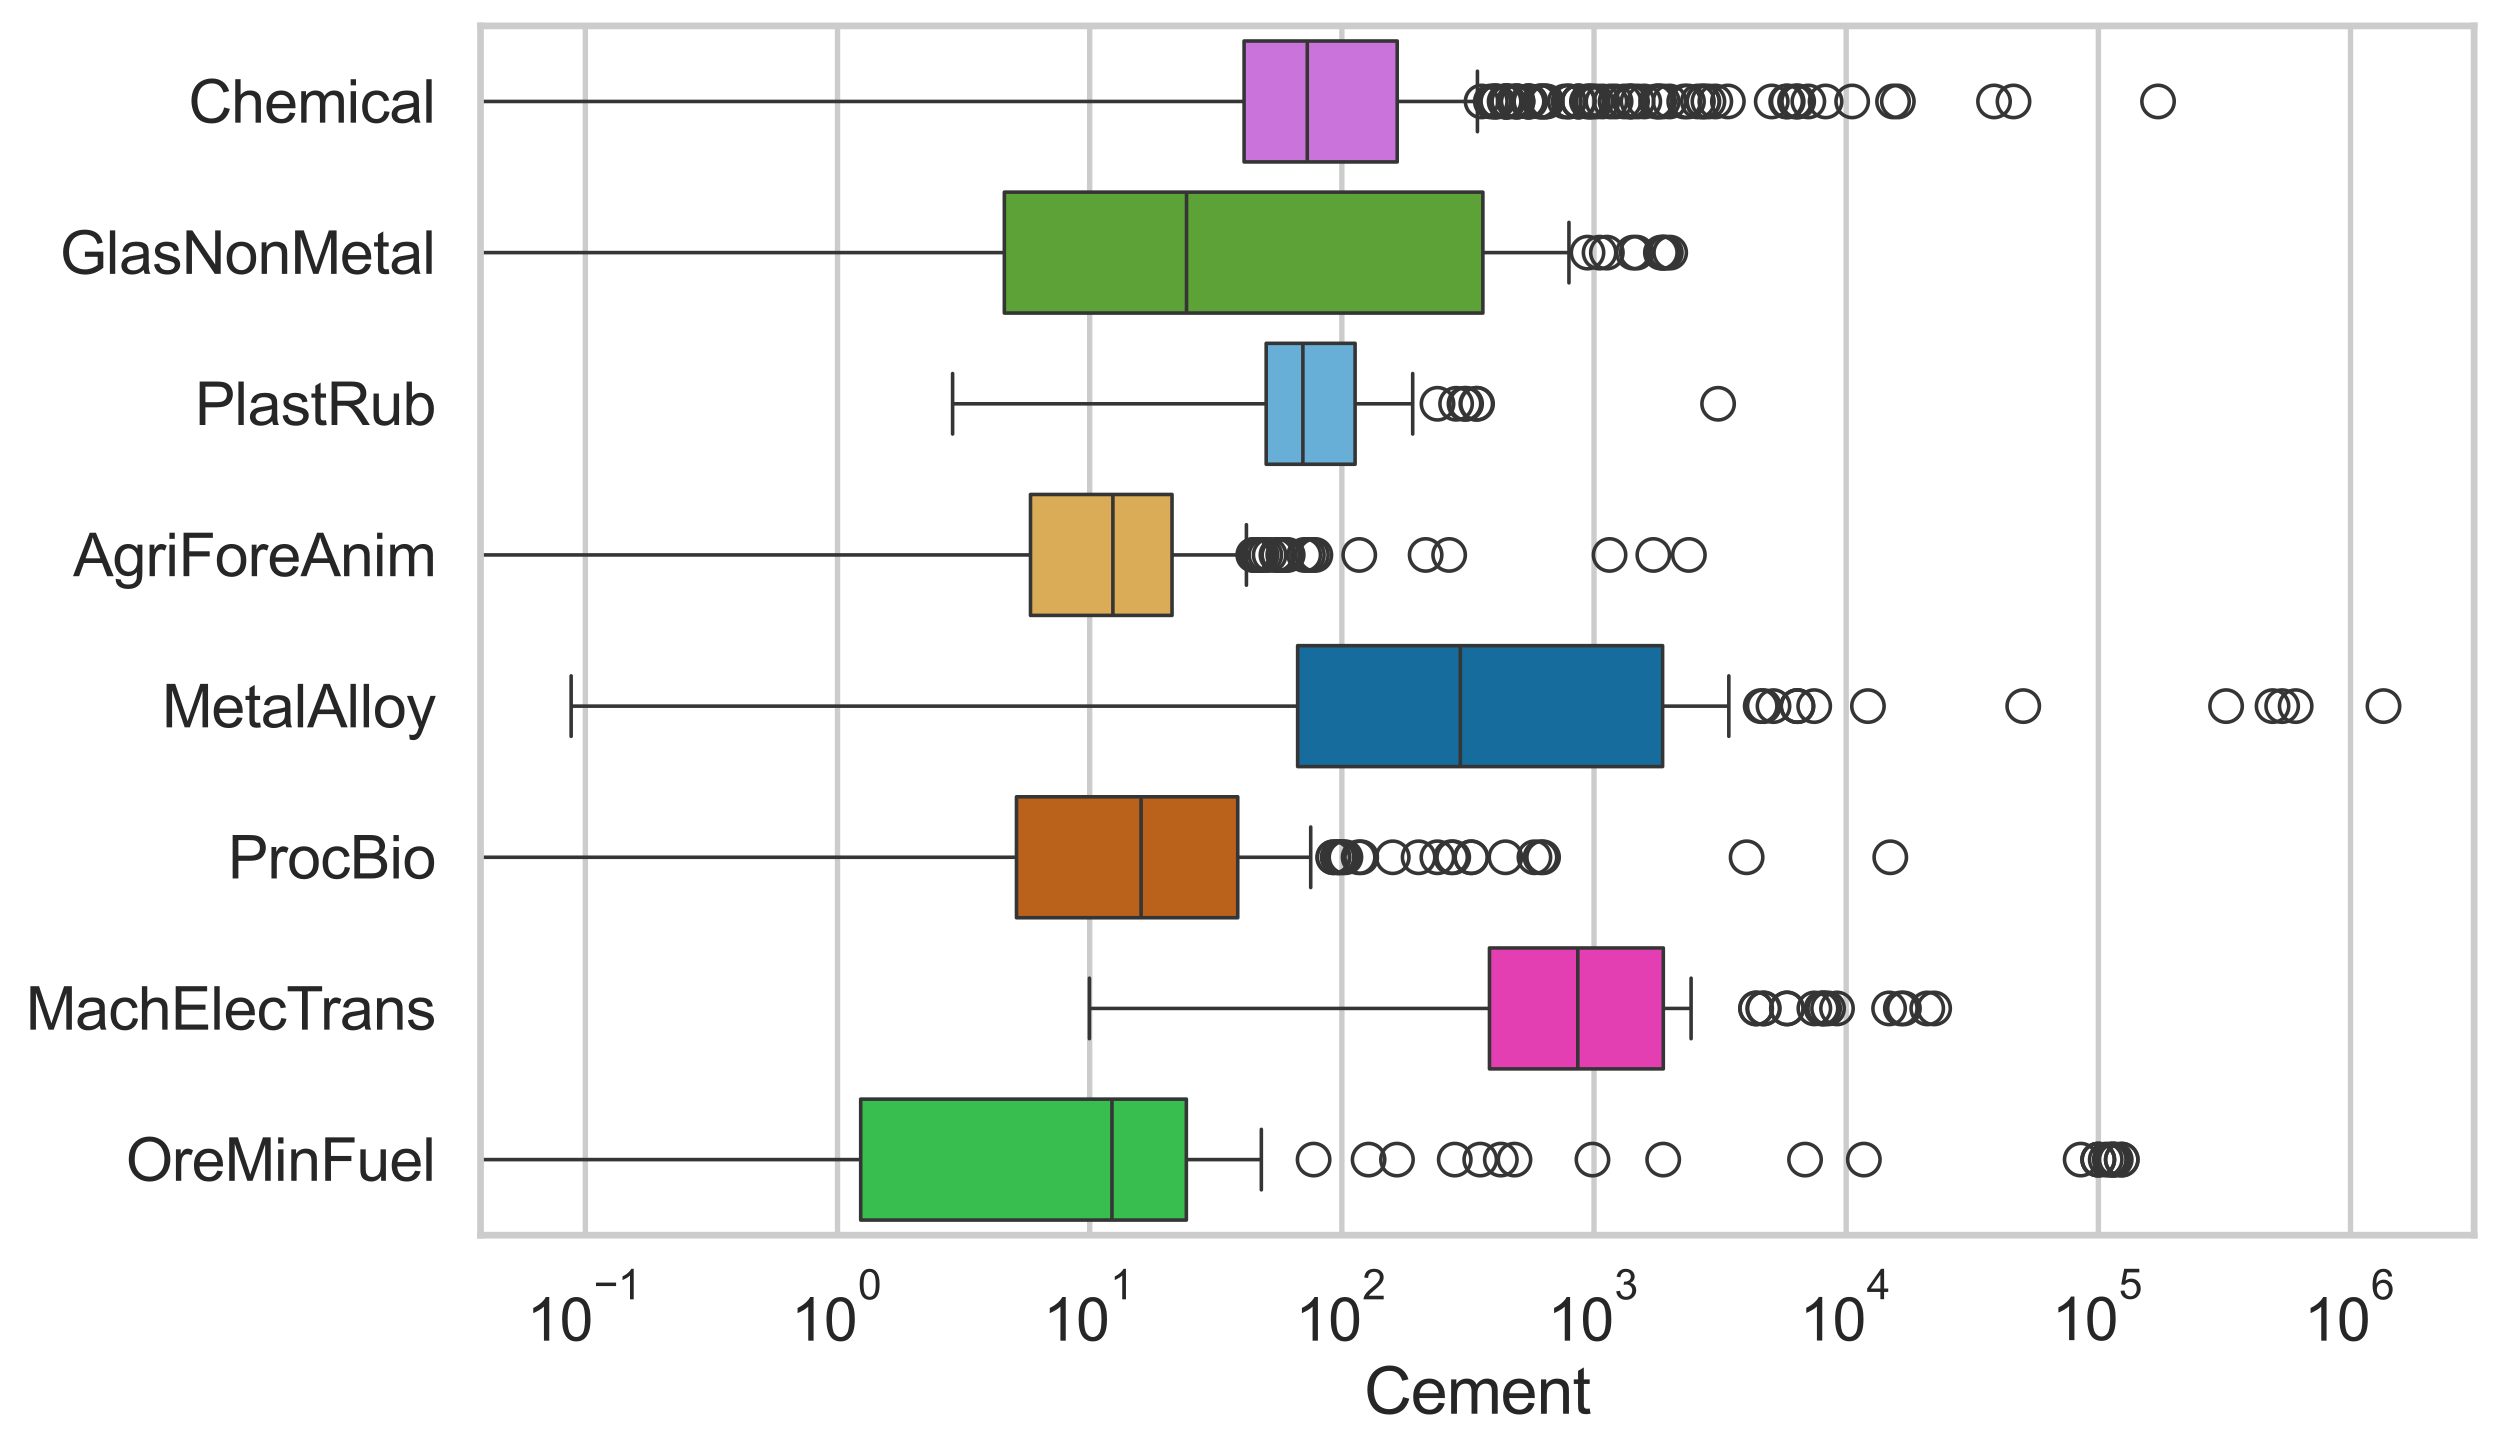 <?xml version="1.0" encoding="utf-8" standalone="no"?>
<!DOCTYPE svg PUBLIC "-//W3C//DTD SVG 1.1//EN"
  "http://www.w3.org/Graphics/SVG/1.1/DTD/svg11.dtd">
<svg xmlns:xlink="http://www.w3.org/1999/xlink" width="695.577pt" height="404.121pt" viewBox="0 0 695.577 404.121" xmlns="http://www.w3.org/2000/svg" version="1.1">
 <defs>
  <style type="text/css">*{stroke-linejoin: round; stroke-linecap: butt}</style>
 </defs>
 <g id="figure_1">
  <g id="patch_1">
   <path d="M 0 404.121 
L 695.577 404.121 
L 695.577 0 
L 0 0 
z
" style="fill: #ffffff"/>
  </g>
  <g id="axes_1">
   <g id="patch_2">
    <path d="M 133.697 343.665 
L 688.377 343.665 
L 688.377 7.2 
L 133.697 7.2 
z
" style="fill: #ffffff"/>
   </g>
   <g id="matplotlib.axis_1">
    <g id="xtick_1">
     <g id="line2d_1">
      <path d="M 162.862 343.665 
L 162.862 7.2 
" clip-path="url(#p12a24efe9c)" style="fill: none; stroke: #cccccc; stroke-width: 1.5; stroke-linecap: round"/>
     </g>
     <g id="text_1">
      <!-- $\mathdefault{10^{-1}}$ -->
      <g style="fill: #262626" transform="translate(146.527 373.18) scale(0.165 -0.165)">
       <defs>
        <path id="ArialMT-31" d="M 2384 0 
L 1822 0 
L 1822 3584 
Q 1619 3391 1289 3197 
Q 959 3003 697 2906 
L 697 3450 
Q 1169 3672 1522 3987 
Q 1875 4303 2022 4600 
L 2384 4600 
L 2384 0 
z
" transform="scale(0.016)"/>
        <path id="ArialMT-30" d="M 266 2259 
Q 266 3072 433 3567 
Q 600 4063 929 4331 
Q 1259 4600 1759 4600 
Q 2128 4600 2406 4451 
Q 2684 4303 2865 4023 
Q 3047 3744 3150 3342 
Q 3253 2941 3253 2259 
Q 3253 1453 3087 958 
Q 2922 463 2592 192 
Q 2263 -78 1759 -78 
Q 1097 -78 719 397 
Q 266 969 266 2259 
z
M 844 2259 
Q 844 1131 1108 757 
Q 1372 384 1759 384 
Q 2147 384 2411 759 
Q 2675 1134 2675 2259 
Q 2675 3391 2411 3762 
Q 2147 4134 1753 4134 
Q 1366 4134 1134 3806 
Q 844 3388 844 2259 
z
" transform="scale(0.016)"/>
        <path id="ArialMT-2212" d="M 3381 1997 
L 356 1997 
L 356 2522 
L 3381 2522 
L 3381 1997 
z
" transform="scale(0.016)"/>
       </defs>
       <use xlink:href="#ArialMT-31" transform="translate(0 0.994)"/>
       <use xlink:href="#ArialMT-30" transform="translate(55.615 0.994)"/>
       <use xlink:href="#ArialMT-2212" transform="translate(112.973 70.688) scale(0.7)"/>
       <use xlink:href="#ArialMT-31" transform="translate(153.852 70.688) scale(0.7)"/>
      </g>
     </g>
    </g>
    <g id="xtick_2">
     <g id="line2d_2">
      <path d="M 233.023 343.665 
L 233.023 7.2 
" clip-path="url(#p12a24efe9c)" style="fill: none; stroke: #cccccc; stroke-width: 1.5; stroke-linecap: round"/>
     </g>
     <g id="text_2">
      <!-- $\mathdefault{10^{0}}$ -->
      <g style="fill: #262626" transform="translate(220.07 373.18) scale(0.165 -0.165)">
       <use xlink:href="#ArialMT-31" transform="translate(0 0.994)"/>
       <use xlink:href="#ArialMT-30" transform="translate(55.615 0.994)"/>
       <use xlink:href="#ArialMT-30" transform="translate(112.973 70.688) scale(0.7)"/>
      </g>
     </g>
    </g>
    <g id="xtick_3">
     <g id="line2d_3">
      <path d="M 303.183 343.665 
L 303.183 7.2 
" clip-path="url(#p12a24efe9c)" style="fill: none; stroke: #cccccc; stroke-width: 1.5; stroke-linecap: round"/>
     </g>
     <g id="text_3">
      <!-- $\mathdefault{10^{1}}$ -->
      <g style="fill: #262626" transform="translate(290.231 373.18) scale(0.165 -0.165)">
       <use xlink:href="#ArialMT-31" transform="translate(0 0.994)"/>
       <use xlink:href="#ArialMT-30" transform="translate(55.615 0.994)"/>
       <use xlink:href="#ArialMT-31" transform="translate(112.973 70.688) scale(0.7)"/>
      </g>
     </g>
    </g>
    <g id="xtick_4">
     <g id="line2d_4">
      <path d="M 373.344 343.665 
L 373.344 7.2 
" clip-path="url(#p12a24efe9c)" style="fill: none; stroke: #cccccc; stroke-width: 1.5; stroke-linecap: round"/>
     </g>
     <g id="text_4">
      <!-- $\mathdefault{10^{2}}$ -->
      <g style="fill: #262626" transform="translate(360.392 373.18) scale(0.165 -0.165)">
       <defs>
        <path id="ArialMT-32" d="M 3222 541 
L 3222 0 
L 194 0 
Q 188 203 259 391 
Q 375 700 629 1000 
Q 884 1300 1366 1694 
Q 2113 2306 2375 2664 
Q 2638 3022 2638 3341 
Q 2638 3675 2398 3904 
Q 2159 4134 1775 4134 
Q 1369 4134 1125 3890 
Q 881 3647 878 3216 
L 300 3275 
Q 359 3922 746 4261 
Q 1134 4600 1788 4600 
Q 2447 4600 2831 4234 
Q 3216 3869 3216 3328 
Q 3216 3053 3103 2787 
Q 2991 2522 2730 2228 
Q 2469 1934 1863 1422 
Q 1356 997 1212 845 
Q 1069 694 975 541 
L 3222 541 
z
" transform="scale(0.016)"/>
       </defs>
       <use xlink:href="#ArialMT-31" transform="translate(0 0.994)"/>
       <use xlink:href="#ArialMT-30" transform="translate(55.615 0.994)"/>
       <use xlink:href="#ArialMT-32" transform="translate(112.973 70.688) scale(0.7)"/>
      </g>
     </g>
    </g>
    <g id="xtick_5">
     <g id="line2d_5">
      <path d="M 443.505 343.665 
L 443.505 7.2 
" clip-path="url(#p12a24efe9c)" style="fill: none; stroke: #cccccc; stroke-width: 1.5; stroke-linecap: round"/>
     </g>
     <g id="text_5">
      <!-- $\mathdefault{10^{3}}$ -->
      <g style="fill: #262626" transform="translate(430.553 373.18) scale(0.165 -0.165)">
       <defs>
        <path id="ArialMT-33" d="M 269 1209 
L 831 1284 
Q 928 806 1161 595 
Q 1394 384 1728 384 
Q 2125 384 2398 659 
Q 2672 934 2672 1341 
Q 2672 1728 2419 1979 
Q 2166 2231 1775 2231 
Q 1616 2231 1378 2169 
L 1441 2663 
Q 1497 2656 1531 2656 
Q 1891 2656 2178 2843 
Q 2466 3031 2466 3422 
Q 2466 3731 2256 3934 
Q 2047 4138 1716 4138 
Q 1388 4138 1169 3931 
Q 950 3725 888 3313 
L 325 3413 
Q 428 3978 793 4289 
Q 1159 4600 1703 4600 
Q 2078 4600 2393 4439 
Q 2709 4278 2876 4000 
Q 3044 3722 3044 3409 
Q 3044 3113 2884 2869 
Q 2725 2625 2413 2481 
Q 2819 2388 3044 2092 
Q 3269 1797 3269 1353 
Q 3269 753 2831 336 
Q 2394 -81 1725 -81 
Q 1122 -81 723 278 
Q 325 638 269 1209 
z
" transform="scale(0.016)"/>
       </defs>
       <use xlink:href="#ArialMT-31" transform="translate(0 0.994)"/>
       <use xlink:href="#ArialMT-30" transform="translate(55.615 0.994)"/>
       <use xlink:href="#ArialMT-33" transform="translate(112.973 70.688) scale(0.7)"/>
      </g>
     </g>
    </g>
    <g id="xtick_6">
     <g id="line2d_6">
      <path d="M 513.666 343.665 
L 513.666 7.2 
" clip-path="url(#p12a24efe9c)" style="fill: none; stroke: #cccccc; stroke-width: 1.5; stroke-linecap: round"/>
     </g>
     <g id="text_6">
      <!-- $\mathdefault{10^{4}}$ -->
      <g style="fill: #262626" transform="translate(500.714 373.015) scale(0.165 -0.165)">
       <defs>
        <path id="ArialMT-34" d="M 2069 0 
L 2069 1097 
L 81 1097 
L 81 1613 
L 2172 4581 
L 2631 4581 
L 2631 1613 
L 3250 1613 
L 3250 1097 
L 2631 1097 
L 2631 0 
L 2069 0 
z
M 2069 1613 
L 2069 3678 
L 634 1613 
L 2069 1613 
z
" transform="scale(0.016)"/>
       </defs>
       <use xlink:href="#ArialMT-31" transform="translate(0 0.202)"/>
       <use xlink:href="#ArialMT-30" transform="translate(55.615 0.202)"/>
       <use xlink:href="#ArialMT-34" transform="translate(112.973 69.895) scale(0.7)"/>
      </g>
     </g>
    </g>
    <g id="xtick_7">
     <g id="line2d_7">
      <path d="M 583.827 343.665 
L 583.827 7.2 
" clip-path="url(#p12a24efe9c)" style="fill: none; stroke: #cccccc; stroke-width: 1.5; stroke-linecap: round"/>
     </g>
     <g id="text_7">
      <!-- $\mathdefault{10^{5}}$ -->
      <g style="fill: #262626" transform="translate(570.874 373.015) scale(0.165 -0.165)">
       <defs>
        <path id="ArialMT-35" d="M 266 1200 
L 856 1250 
Q 922 819 1161 601 
Q 1400 384 1738 384 
Q 2144 384 2425 690 
Q 2706 997 2706 1503 
Q 2706 1984 2436 2262 
Q 2166 2541 1728 2541 
Q 1456 2541 1237 2417 
Q 1019 2294 894 2097 
L 366 2166 
L 809 4519 
L 3088 4519 
L 3088 3981 
L 1259 3981 
L 1013 2750 
Q 1425 3038 1878 3038 
Q 2478 3038 2890 2622 
Q 3303 2206 3303 1553 
Q 3303 931 2941 478 
Q 2500 -78 1738 -78 
Q 1113 -78 717 272 
Q 322 622 266 1200 
z
" transform="scale(0.016)"/>
       </defs>
       <use xlink:href="#ArialMT-31" transform="translate(0 0.88)"/>
       <use xlink:href="#ArialMT-30" transform="translate(55.615 0.88)"/>
       <use xlink:href="#ArialMT-35" transform="translate(112.973 70.573) scale(0.7)"/>
      </g>
     </g>
    </g>
    <g id="xtick_8">
     <g id="line2d_8">
      <path d="M 653.988 343.665 
L 653.988 7.2 
" clip-path="url(#p12a24efe9c)" style="fill: none; stroke: #cccccc; stroke-width: 1.5; stroke-linecap: round"/>
     </g>
     <g id="text_8">
      <!-- $\mathdefault{10^{6}}$ -->
      <g style="fill: #262626" transform="translate(641.035 373.18) scale(0.165 -0.165)">
       <defs>
        <path id="ArialMT-36" d="M 3184 3459 
L 2625 3416 
Q 2550 3747 2413 3897 
Q 2184 4138 1850 4138 
Q 1581 4138 1378 3988 
Q 1113 3794 959 3422 
Q 806 3050 800 2363 
Q 1003 2672 1297 2822 
Q 1591 2972 1913 2972 
Q 2475 2972 2870 2558 
Q 3266 2144 3266 1488 
Q 3266 1056 3080 686 
Q 2894 316 2569 119 
Q 2244 -78 1831 -78 
Q 1128 -78 684 439 
Q 241 956 241 2144 
Q 241 3472 731 4075 
Q 1159 4600 1884 4600 
Q 2425 4600 2770 4297 
Q 3116 3994 3184 3459 
z
M 888 1484 
Q 888 1194 1011 928 
Q 1134 663 1356 523 
Q 1578 384 1822 384 
Q 2178 384 2434 671 
Q 2691 959 2691 1453 
Q 2691 1928 2437 2201 
Q 2184 2475 1800 2475 
Q 1419 2475 1153 2201 
Q 888 1928 888 1484 
z
" transform="scale(0.016)"/>
       </defs>
       <use xlink:href="#ArialMT-31" transform="translate(0 0.994)"/>
       <use xlink:href="#ArialMT-30" transform="translate(55.615 0.994)"/>
       <use xlink:href="#ArialMT-36" transform="translate(112.973 70.688) scale(0.7)"/>
      </g>
     </g>
    </g>
    <g id="xtick_9"/>
    <g id="xtick_10"/>
    <g id="xtick_11"/>
    <g id="xtick_12"/>
    <g id="xtick_13"/>
    <g id="xtick_14"/>
    <g id="xtick_15"/>
    <g id="xtick_16"/>
    <g id="xtick_17"/>
    <g id="xtick_18"/>
    <g id="xtick_19"/>
    <g id="xtick_20"/>
    <g id="xtick_21"/>
    <g id="xtick_22"/>
    <g id="xtick_23"/>
    <g id="xtick_24"/>
    <g id="xtick_25"/>
    <g id="xtick_26"/>
    <g id="xtick_27"/>
    <g id="xtick_28"/>
    <g id="xtick_29"/>
    <g id="xtick_30"/>
    <g id="xtick_31"/>
    <g id="xtick_32"/>
    <g id="xtick_33"/>
    <g id="xtick_34"/>
    <g id="xtick_35"/>
    <g id="xtick_36"/>
    <g id="xtick_37"/>
    <g id="xtick_38"/>
    <g id="xtick_39"/>
    <g id="xtick_40"/>
    <g id="xtick_41"/>
    <g id="xtick_42"/>
    <g id="xtick_43"/>
    <g id="xtick_44"/>
    <g id="xtick_45"/>
    <g id="xtick_46"/>
    <g id="xtick_47"/>
    <g id="xtick_48"/>
    <g id="xtick_49"/>
    <g id="xtick_50"/>
    <g id="xtick_51"/>
    <g id="xtick_52"/>
    <g id="xtick_53"/>
    <g id="xtick_54"/>
    <g id="xtick_55"/>
    <g id="xtick_56"/>
    <g id="xtick_57"/>
    <g id="xtick_58"/>
    <g id="xtick_59"/>
    <g id="xtick_60"/>
    <g id="xtick_61"/>
    <g id="xtick_62"/>
    <g id="xtick_63"/>
    <g id="xtick_64"/>
    <g id="xtick_65"/>
    <g id="xtick_66"/>
    <g id="xtick_67"/>
    <g id="xtick_68"/>
    <g id="xtick_69"/>
    <g id="xtick_70"/>
    <g id="xtick_71"/>
    <g id="xtick_72"/>
    <g id="text_9">
     <!-- Cement -->
     <g style="fill: #262626" transform="translate(379.526 393.344) scale(0.18 -0.18)">
      <defs>
       <path id="ArialMT-43" d="M 3763 1606 
L 4369 1453 
Q 4178 706 3683 314 
Q 3188 -78 2472 -78 
Q 1731 -78 1267 223 
Q 803 525 561 1097 
Q 319 1669 319 2325 
Q 319 3041 592 3573 
Q 866 4106 1370 4382 
Q 1875 4659 2481 4659 
Q 3169 4659 3637 4309 
Q 4106 3959 4291 3325 
L 3694 3184 
Q 3534 3684 3231 3912 
Q 2928 4141 2469 4141 
Q 1941 4141 1586 3887 
Q 1231 3634 1087 3207 
Q 944 2781 944 2328 
Q 944 1744 1114 1308 
Q 1284 872 1643 656 
Q 2003 441 2422 441 
Q 2931 441 3284 734 
Q 3638 1028 3763 1606 
z
" transform="scale(0.016)"/>
       <path id="ArialMT-65" d="M 2694 1069 
L 3275 997 
Q 3138 488 2766 206 
Q 2394 -75 1816 -75 
Q 1088 -75 661 373 
Q 234 822 234 1631 
Q 234 2469 665 2931 
Q 1097 3394 1784 3394 
Q 2450 3394 2872 2941 
Q 3294 2488 3294 1666 
Q 3294 1616 3291 1516 
L 816 1516 
Q 847 969 1125 678 
Q 1403 388 1819 388 
Q 2128 388 2347 550 
Q 2566 713 2694 1069 
z
M 847 1978 
L 2700 1978 
Q 2663 2397 2488 2606 
Q 2219 2931 1791 2931 
Q 1403 2931 1139 2672 
Q 875 2413 847 1978 
z
" transform="scale(0.016)"/>
       <path id="ArialMT-6d" d="M 422 0 
L 422 3319 
L 925 3319 
L 925 2853 
Q 1081 3097 1340 3245 
Q 1600 3394 1931 3394 
Q 2300 3394 2536 3241 
Q 2772 3088 2869 2813 
Q 3263 3394 3894 3394 
Q 4388 3394 4653 3120 
Q 4919 2847 4919 2278 
L 4919 0 
L 4359 0 
L 4359 2091 
Q 4359 2428 4304 2576 
Q 4250 2725 4106 2815 
Q 3963 2906 3769 2906 
Q 3419 2906 3187 2673 
Q 2956 2441 2956 1928 
L 2956 0 
L 2394 0 
L 2394 2156 
Q 2394 2531 2256 2718 
Q 2119 2906 1806 2906 
Q 1569 2906 1367 2781 
Q 1166 2656 1075 2415 
Q 984 2175 984 1722 
L 984 0 
L 422 0 
z
" transform="scale(0.016)"/>
       <path id="ArialMT-6e" d="M 422 0 
L 422 3319 
L 928 3319 
L 928 2847 
Q 1294 3394 1984 3394 
Q 2284 3394 2536 3286 
Q 2788 3178 2913 3003 
Q 3038 2828 3088 2588 
Q 3119 2431 3119 2041 
L 3119 0 
L 2556 0 
L 2556 2019 
Q 2556 2363 2490 2533 
Q 2425 2703 2258 2804 
Q 2091 2906 1866 2906 
Q 1506 2906 1245 2678 
Q 984 2450 984 1813 
L 984 0 
L 422 0 
z
" transform="scale(0.016)"/>
       <path id="ArialMT-74" d="M 1650 503 
L 1731 6 
Q 1494 -44 1306 -44 
Q 1000 -44 831 53 
Q 663 150 594 308 
Q 525 466 525 972 
L 525 2881 
L 113 2881 
L 113 3319 
L 525 3319 
L 525 4141 
L 1084 4478 
L 1084 3319 
L 1650 3319 
L 1650 2881 
L 1084 2881 
L 1084 941 
Q 1084 700 1114 631 
Q 1144 563 1211 522 
Q 1278 481 1403 481 
Q 1497 481 1650 503 
z
" transform="scale(0.016)"/>
      </defs>
      <use xlink:href="#ArialMT-43"/>
      <use xlink:href="#ArialMT-65" transform="translate(72.217 0)"/>
      <use xlink:href="#ArialMT-6d" transform="translate(127.832 0)"/>
      <use xlink:href="#ArialMT-65" transform="translate(211.133 0)"/>
      <use xlink:href="#ArialMT-6e" transform="translate(266.748 0)"/>
      <use xlink:href="#ArialMT-74" transform="translate(322.363 0)"/>
     </g>
    </g>
   </g>
   <g id="matplotlib.axis_2">
    <g id="ytick_1">
     <g id="text_10">
      <!-- Chemical -->
      <g style="fill: #262626" transform="translate(52.428 34.134) scale(0.165 -0.165)">
       <defs>
        <path id="ArialMT-68" d="M 422 0 
L 422 4581 
L 984 4581 
L 984 2938 
Q 1378 3394 1978 3394 
Q 2347 3394 2619 3248 
Q 2891 3103 3008 2847 
Q 3125 2591 3125 2103 
L 3125 0 
L 2563 0 
L 2563 2103 
Q 2563 2525 2380 2717 
Q 2197 2909 1863 2909 
Q 1613 2909 1392 2779 
Q 1172 2650 1078 2428 
Q 984 2206 984 1816 
L 984 0 
L 422 0 
z
" transform="scale(0.016)"/>
        <path id="ArialMT-69" d="M 425 3934 
L 425 4581 
L 988 4581 
L 988 3934 
L 425 3934 
z
M 425 0 
L 425 3319 
L 988 3319 
L 988 0 
L 425 0 
z
" transform="scale(0.016)"/>
        <path id="ArialMT-63" d="M 2588 1216 
L 3141 1144 
Q 3050 572 2676 248 
Q 2303 -75 1759 -75 
Q 1078 -75 664 370 
Q 250 816 250 1647 
Q 250 2184 428 2587 
Q 606 2991 970 3192 
Q 1334 3394 1763 3394 
Q 2303 3394 2647 3120 
Q 2991 2847 3088 2344 
L 2541 2259 
Q 2463 2594 2264 2762 
Q 2066 2931 1784 2931 
Q 1359 2931 1093 2626 
Q 828 2322 828 1663 
Q 828 994 1084 691 
Q 1341 388 1753 388 
Q 2084 388 2306 591 
Q 2528 794 2588 1216 
z
" transform="scale(0.016)"/>
        <path id="ArialMT-61" d="M 2588 409 
Q 2275 144 1986 34 
Q 1697 -75 1366 -75 
Q 819 -75 525 192 
Q 231 459 231 875 
Q 231 1119 342 1320 
Q 453 1522 633 1644 
Q 813 1766 1038 1828 
Q 1203 1872 1538 1913 
Q 2219 1994 2541 2106 
Q 2544 2222 2544 2253 
Q 2544 2597 2384 2738 
Q 2169 2928 1744 2928 
Q 1347 2928 1158 2789 
Q 969 2650 878 2297 
L 328 2372 
Q 403 2725 575 2942 
Q 747 3159 1072 3276 
Q 1397 3394 1825 3394 
Q 2250 3394 2515 3294 
Q 2781 3194 2906 3042 
Q 3031 2891 3081 2659 
Q 3109 2516 3109 2141 
L 3109 1391 
Q 3109 606 3145 398 
Q 3181 191 3288 0 
L 2700 0 
Q 2613 175 2588 409 
z
M 2541 1666 
Q 2234 1541 1622 1453 
Q 1275 1403 1131 1340 
Q 988 1278 909 1158 
Q 831 1038 831 891 
Q 831 666 1001 516 
Q 1172 366 1500 366 
Q 1825 366 2078 508 
Q 2331 650 2450 897 
Q 2541 1088 2541 1459 
L 2541 1666 
z
" transform="scale(0.016)"/>
        <path id="ArialMT-6c" d="M 409 0 
L 409 4581 
L 972 4581 
L 972 0 
L 409 0 
z
" transform="scale(0.016)"/>
       </defs>
       <use xlink:href="#ArialMT-43"/>
       <use xlink:href="#ArialMT-68" transform="translate(72.217 0)"/>
       <use xlink:href="#ArialMT-65" transform="translate(127.832 0)"/>
       <use xlink:href="#ArialMT-6d" transform="translate(183.447 0)"/>
       <use xlink:href="#ArialMT-69" transform="translate(266.748 0)"/>
       <use xlink:href="#ArialMT-63" transform="translate(288.965 0)"/>
       <use xlink:href="#ArialMT-61" transform="translate(338.965 0)"/>
       <use xlink:href="#ArialMT-6c" transform="translate(394.58 0)"/>
      </g>
     </g>
    </g>
    <g id="ytick_2">
     <g id="text_11">
      <!-- GlasNonMetal -->
      <g style="fill: #262626" transform="translate(16.659 76.192) scale(0.165 -0.165)">
       <defs>
        <path id="ArialMT-47" d="M 2638 1797 
L 2638 2334 
L 4578 2338 
L 4578 638 
Q 4131 281 3656 101 
Q 3181 -78 2681 -78 
Q 2006 -78 1454 211 
Q 903 500 622 1047 
Q 341 1594 341 2269 
Q 341 2938 620 3517 
Q 900 4097 1425 4378 
Q 1950 4659 2634 4659 
Q 3131 4659 3532 4498 
Q 3934 4338 4162 4050 
Q 4391 3763 4509 3300 
L 3963 3150 
Q 3859 3500 3706 3700 
Q 3553 3900 3268 4020 
Q 2984 4141 2638 4141 
Q 2222 4141 1919 4014 
Q 1616 3888 1430 3681 
Q 1244 3475 1141 3228 
Q 966 2803 966 2306 
Q 966 1694 1177 1281 
Q 1388 869 1791 669 
Q 2194 469 2647 469 
Q 3041 469 3416 620 
Q 3791 772 3984 944 
L 3984 1797 
L 2638 1797 
z
" transform="scale(0.016)"/>
        <path id="ArialMT-73" d="M 197 991 
L 753 1078 
Q 800 744 1014 566 
Q 1228 388 1613 388 
Q 2000 388 2187 545 
Q 2375 703 2375 916 
Q 2375 1106 2209 1216 
Q 2094 1291 1634 1406 
Q 1016 1563 777 1677 
Q 538 1791 414 1992 
Q 291 2194 291 2438 
Q 291 2659 392 2848 
Q 494 3038 669 3163 
Q 800 3259 1026 3326 
Q 1253 3394 1513 3394 
Q 1903 3394 2198 3281 
Q 2494 3169 2634 2976 
Q 2775 2784 2828 2463 
L 2278 2388 
Q 2241 2644 2061 2787 
Q 1881 2931 1553 2931 
Q 1166 2931 1000 2803 
Q 834 2675 834 2503 
Q 834 2394 903 2306 
Q 972 2216 1119 2156 
Q 1203 2125 1616 2013 
Q 2213 1853 2448 1751 
Q 2684 1650 2818 1456 
Q 2953 1263 2953 975 
Q 2953 694 2789 445 
Q 2625 197 2315 61 
Q 2006 -75 1616 -75 
Q 969 -75 630 194 
Q 291 463 197 991 
z
" transform="scale(0.016)"/>
        <path id="ArialMT-4e" d="M 488 0 
L 488 4581 
L 1109 4581 
L 3516 984 
L 3516 4581 
L 4097 4581 
L 4097 0 
L 3475 0 
L 1069 3600 
L 1069 0 
L 488 0 
z
" transform="scale(0.016)"/>
        <path id="ArialMT-6f" d="M 213 1659 
Q 213 2581 725 3025 
Q 1153 3394 1769 3394 
Q 2453 3394 2887 2945 
Q 3322 2497 3322 1706 
Q 3322 1066 3130 698 
Q 2938 331 2570 128 
Q 2203 -75 1769 -75 
Q 1072 -75 642 372 
Q 213 819 213 1659 
z
M 791 1659 
Q 791 1022 1069 705 
Q 1347 388 1769 388 
Q 2188 388 2466 706 
Q 2744 1025 2744 1678 
Q 2744 2294 2464 2611 
Q 2184 2928 1769 2928 
Q 1347 2928 1069 2612 
Q 791 2297 791 1659 
z
" transform="scale(0.016)"/>
        <path id="ArialMT-4d" d="M 475 0 
L 475 4581 
L 1388 4581 
L 2472 1338 
Q 2622 884 2691 659 
Q 2769 909 2934 1394 
L 4031 4581 
L 4847 4581 
L 4847 0 
L 4263 0 
L 4263 3834 
L 2931 0 
L 2384 0 
L 1059 3900 
L 1059 0 
L 475 0 
z
" transform="scale(0.016)"/>
       </defs>
       <use xlink:href="#ArialMT-47"/>
       <use xlink:href="#ArialMT-6c" transform="translate(77.783 0)"/>
       <use xlink:href="#ArialMT-61" transform="translate(100 0)"/>
       <use xlink:href="#ArialMT-73" transform="translate(155.615 0)"/>
       <use xlink:href="#ArialMT-4e" transform="translate(205.615 0)"/>
       <use xlink:href="#ArialMT-6f" transform="translate(277.832 0)"/>
       <use xlink:href="#ArialMT-6e" transform="translate(333.447 0)"/>
       <use xlink:href="#ArialMT-4d" transform="translate(389.062 0)"/>
       <use xlink:href="#ArialMT-65" transform="translate(472.363 0)"/>
       <use xlink:href="#ArialMT-74" transform="translate(527.979 0)"/>
       <use xlink:href="#ArialMT-61" transform="translate(555.762 0)"/>
       <use xlink:href="#ArialMT-6c" transform="translate(611.377 0)"/>
      </g>
     </g>
    </g>
    <g id="ytick_3">
     <g id="text_12">
      <!-- PlastRub -->
      <g style="fill: #262626" transform="translate(54.248 118.25) scale(0.165 -0.165)">
       <defs>
        <path id="ArialMT-50" d="M 494 0 
L 494 4581 
L 2222 4581 
Q 2678 4581 2919 4538 
Q 3256 4481 3484 4323 
Q 3713 4166 3852 3881 
Q 3991 3597 3991 3256 
Q 3991 2672 3619 2267 
Q 3247 1863 2275 1863 
L 1100 1863 
L 1100 0 
L 494 0 
z
M 1100 2403 
L 2284 2403 
Q 2872 2403 3119 2622 
Q 3366 2841 3366 3238 
Q 3366 3525 3220 3729 
Q 3075 3934 2838 4000 
Q 2684 4041 2272 4041 
L 1100 4041 
L 1100 2403 
z
" transform="scale(0.016)"/>
        <path id="ArialMT-52" d="M 503 0 
L 503 4581 
L 2534 4581 
Q 3147 4581 3465 4457 
Q 3784 4334 3975 4021 
Q 4166 3709 4166 3331 
Q 4166 2844 3850 2509 
Q 3534 2175 2875 2084 
Q 3116 1969 3241 1856 
Q 3506 1613 3744 1247 
L 4541 0 
L 3778 0 
L 3172 953 
Q 2906 1366 2734 1584 
Q 2563 1803 2427 1890 
Q 2291 1978 2150 2013 
Q 2047 2034 1813 2034 
L 1109 2034 
L 1109 0 
L 503 0 
z
M 1109 2559 
L 2413 2559 
Q 2828 2559 3062 2645 
Q 3297 2731 3419 2920 
Q 3541 3109 3541 3331 
Q 3541 3656 3305 3865 
Q 3069 4075 2559 4075 
L 1109 4075 
L 1109 2559 
z
" transform="scale(0.016)"/>
        <path id="ArialMT-75" d="M 2597 0 
L 2597 488 
Q 2209 -75 1544 -75 
Q 1250 -75 995 37 
Q 741 150 617 320 
Q 494 491 444 738 
Q 409 903 409 1263 
L 409 3319 
L 972 3319 
L 972 1478 
Q 972 1038 1006 884 
Q 1059 663 1231 536 
Q 1403 409 1656 409 
Q 1909 409 2131 539 
Q 2353 669 2445 892 
Q 2538 1116 2538 1541 
L 2538 3319 
L 3100 3319 
L 3100 0 
L 2597 0 
z
" transform="scale(0.016)"/>
        <path id="ArialMT-62" d="M 941 0 
L 419 0 
L 419 4581 
L 981 4581 
L 981 2947 
Q 1338 3394 1891 3394 
Q 2197 3394 2470 3270 
Q 2744 3147 2920 2923 
Q 3097 2700 3197 2384 
Q 3297 2069 3297 1709 
Q 3297 856 2875 390 
Q 2453 -75 1863 -75 
Q 1275 -75 941 416 
L 941 0 
z
M 934 1684 
Q 934 1088 1097 822 
Q 1363 388 1816 388 
Q 2184 388 2453 708 
Q 2722 1028 2722 1663 
Q 2722 2313 2464 2622 
Q 2206 2931 1841 2931 
Q 1472 2931 1203 2611 
Q 934 2291 934 1684 
z
" transform="scale(0.016)"/>
       </defs>
       <use xlink:href="#ArialMT-50"/>
       <use xlink:href="#ArialMT-6c" transform="translate(66.699 0)"/>
       <use xlink:href="#ArialMT-61" transform="translate(88.916 0)"/>
       <use xlink:href="#ArialMT-73" transform="translate(144.531 0)"/>
       <use xlink:href="#ArialMT-74" transform="translate(194.531 0)"/>
       <use xlink:href="#ArialMT-52" transform="translate(222.314 0)"/>
       <use xlink:href="#ArialMT-75" transform="translate(294.531 0)"/>
       <use xlink:href="#ArialMT-62" transform="translate(350.146 0)"/>
      </g>
     </g>
    </g>
    <g id="ytick_4">
     <g id="text_13">
      <!-- AgriForeAnim -->
      <g style="fill: #262626" transform="translate(20.341 160.308) scale(0.165 -0.165)">
       <defs>
        <path id="ArialMT-41" d="M -9 0 
L 1750 4581 
L 2403 4581 
L 4278 0 
L 3588 0 
L 3053 1388 
L 1138 1388 
L 634 0 
L -9 0 
z
M 1313 1881 
L 2866 1881 
L 2388 3150 
Q 2169 3728 2063 4100 
Q 1975 3659 1816 3225 
L 1313 1881 
z
" transform="scale(0.016)"/>
        <path id="ArialMT-67" d="M 319 -275 
L 866 -356 
Q 900 -609 1056 -725 
Q 1266 -881 1628 -881 
Q 2019 -881 2231 -725 
Q 2444 -569 2519 -288 
Q 2563 -116 2559 434 
Q 2191 0 1641 0 
Q 956 0 581 494 
Q 206 988 206 1678 
Q 206 2153 378 2554 
Q 550 2956 876 3175 
Q 1203 3394 1644 3394 
Q 2231 3394 2613 2919 
L 2613 3319 
L 3131 3319 
L 3131 450 
Q 3131 -325 2973 -648 
Q 2816 -972 2473 -1159 
Q 2131 -1347 1631 -1347 
Q 1038 -1347 672 -1080 
Q 306 -813 319 -275 
z
M 784 1719 
Q 784 1066 1043 766 
Q 1303 466 1694 466 
Q 2081 466 2343 764 
Q 2606 1063 2606 1700 
Q 2606 2309 2336 2618 
Q 2066 2928 1684 2928 
Q 1309 2928 1046 2623 
Q 784 2319 784 1719 
z
" transform="scale(0.016)"/>
        <path id="ArialMT-72" d="M 416 0 
L 416 3319 
L 922 3319 
L 922 2816 
Q 1116 3169 1280 3281 
Q 1444 3394 1641 3394 
Q 1925 3394 2219 3213 
L 2025 2691 
Q 1819 2813 1613 2813 
Q 1428 2813 1281 2702 
Q 1134 2591 1072 2394 
Q 978 2094 978 1738 
L 978 0 
L 416 0 
z
" transform="scale(0.016)"/>
        <path id="ArialMT-46" d="M 525 0 
L 525 4581 
L 3616 4581 
L 3616 4041 
L 1131 4041 
L 1131 2622 
L 3281 2622 
L 3281 2081 
L 1131 2081 
L 1131 0 
L 525 0 
z
" transform="scale(0.016)"/>
       </defs>
       <use xlink:href="#ArialMT-41"/>
       <use xlink:href="#ArialMT-67" transform="translate(66.699 0)"/>
       <use xlink:href="#ArialMT-72" transform="translate(122.314 0)"/>
       <use xlink:href="#ArialMT-69" transform="translate(155.615 0)"/>
       <use xlink:href="#ArialMT-46" transform="translate(177.832 0)"/>
       <use xlink:href="#ArialMT-6f" transform="translate(238.916 0)"/>
       <use xlink:href="#ArialMT-72" transform="translate(294.531 0)"/>
       <use xlink:href="#ArialMT-65" transform="translate(327.832 0)"/>
       <use xlink:href="#ArialMT-41" transform="translate(383.447 0)"/>
       <use xlink:href="#ArialMT-6e" transform="translate(450.146 0)"/>
       <use xlink:href="#ArialMT-69" transform="translate(505.762 0)"/>
       <use xlink:href="#ArialMT-6d" transform="translate(527.979 0)"/>
      </g>
     </g>
    </g>
    <g id="ytick_5">
     <g id="text_14">
      <!-- MetalAlloy -->
      <g style="fill: #262626" transform="translate(45.088 202.366) scale(0.165 -0.165)">
       <defs>
        <path id="ArialMT-79" d="M 397 -1278 
L 334 -750 
Q 519 -800 656 -800 
Q 844 -800 956 -737 
Q 1069 -675 1141 -563 
Q 1194 -478 1313 -144 
Q 1328 -97 1363 -6 
L 103 3319 
L 709 3319 
L 1400 1397 
Q 1534 1031 1641 628 
Q 1738 1016 1872 1384 
L 2581 3319 
L 3144 3319 
L 1881 -56 
Q 1678 -603 1566 -809 
Q 1416 -1088 1222 -1217 
Q 1028 -1347 759 -1347 
Q 597 -1347 397 -1278 
z
" transform="scale(0.016)"/>
       </defs>
       <use xlink:href="#ArialMT-4d"/>
       <use xlink:href="#ArialMT-65" transform="translate(83.301 0)"/>
       <use xlink:href="#ArialMT-74" transform="translate(138.916 0)"/>
       <use xlink:href="#ArialMT-61" transform="translate(166.699 0)"/>
       <use xlink:href="#ArialMT-6c" transform="translate(222.314 0)"/>
       <use xlink:href="#ArialMT-41" transform="translate(244.531 0)"/>
       <use xlink:href="#ArialMT-6c" transform="translate(311.23 0)"/>
       <use xlink:href="#ArialMT-6c" transform="translate(333.447 0)"/>
       <use xlink:href="#ArialMT-6f" transform="translate(355.664 0)"/>
       <use xlink:href="#ArialMT-79" transform="translate(411.279 0)"/>
      </g>
     </g>
    </g>
    <g id="ytick_6">
     <g id="text_15">
      <!-- ProcBio -->
      <g style="fill: #262626" transform="translate(63.424 244.425) scale(0.165 -0.165)">
       <defs>
        <path id="ArialMT-42" d="M 469 0 
L 469 4581 
L 2188 4581 
Q 2713 4581 3030 4442 
Q 3347 4303 3526 4014 
Q 3706 3725 3706 3409 
Q 3706 3116 3547 2856 
Q 3388 2597 3066 2438 
Q 3481 2316 3704 2022 
Q 3928 1728 3928 1328 
Q 3928 1006 3792 729 
Q 3656 453 3456 303 
Q 3256 153 2954 76 
Q 2653 0 2216 0 
L 469 0 
z
M 1075 2656 
L 2066 2656 
Q 2469 2656 2644 2709 
Q 2875 2778 2992 2937 
Q 3109 3097 3109 3338 
Q 3109 3566 3000 3739 
Q 2891 3913 2687 3977 
Q 2484 4041 1991 4041 
L 1075 4041 
L 1075 2656 
z
M 1075 541 
L 2216 541 
Q 2509 541 2628 563 
Q 2838 600 2978 687 
Q 3119 775 3209 942 
Q 3300 1109 3300 1328 
Q 3300 1584 3169 1773 
Q 3038 1963 2805 2039 
Q 2572 2116 2134 2116 
L 1075 2116 
L 1075 541 
z
" transform="scale(0.016)"/>
       </defs>
       <use xlink:href="#ArialMT-50"/>
       <use xlink:href="#ArialMT-72" transform="translate(66.699 0)"/>
       <use xlink:href="#ArialMT-6f" transform="translate(100 0)"/>
       <use xlink:href="#ArialMT-63" transform="translate(155.615 0)"/>
       <use xlink:href="#ArialMT-42" transform="translate(205.615 0)"/>
       <use xlink:href="#ArialMT-69" transform="translate(272.314 0)"/>
       <use xlink:href="#ArialMT-6f" transform="translate(294.531 0)"/>
      </g>
     </g>
    </g>
    <g id="ytick_7">
     <g id="text_16">
      <!-- MachElecTrans -->
      <g style="fill: #262626" transform="translate(7.2 286.483) scale(0.165 -0.165)">
       <defs>
        <path id="ArialMT-45" d="M 506 0 
L 506 4581 
L 3819 4581 
L 3819 4041 
L 1113 4041 
L 1113 2638 
L 3647 2638 
L 3647 2100 
L 1113 2100 
L 1113 541 
L 3925 541 
L 3925 0 
L 506 0 
z
" transform="scale(0.016)"/>
        <path id="ArialMT-54" d="M 1659 0 
L 1659 4041 
L 150 4041 
L 150 4581 
L 3781 4581 
L 3781 4041 
L 2266 4041 
L 2266 0 
L 1659 0 
z
" transform="scale(0.016)"/>
       </defs>
       <use xlink:href="#ArialMT-4d"/>
       <use xlink:href="#ArialMT-61" transform="translate(83.301 0)"/>
       <use xlink:href="#ArialMT-63" transform="translate(138.916 0)"/>
       <use xlink:href="#ArialMT-68" transform="translate(188.916 0)"/>
       <use xlink:href="#ArialMT-45" transform="translate(244.531 0)"/>
       <use xlink:href="#ArialMT-6c" transform="translate(311.23 0)"/>
       <use xlink:href="#ArialMT-65" transform="translate(333.447 0)"/>
       <use xlink:href="#ArialMT-63" transform="translate(389.062 0)"/>
       <use xlink:href="#ArialMT-54" transform="translate(439.062 0)"/>
       <use xlink:href="#ArialMT-72" transform="translate(496.396 0)"/>
       <use xlink:href="#ArialMT-61" transform="translate(529.697 0)"/>
       <use xlink:href="#ArialMT-6e" transform="translate(585.312 0)"/>
       <use xlink:href="#ArialMT-73" transform="translate(640.928 0)"/>
      </g>
     </g>
    </g>
    <g id="ytick_8">
     <g id="text_17">
      <!-- OreMinFuel -->
      <g style="fill: #262626" transform="translate(35.013 328.541) scale(0.165 -0.165)">
       <defs>
        <path id="ArialMT-4f" d="M 309 2231 
Q 309 3372 921 4017 
Q 1534 4663 2503 4663 
Q 3138 4663 3647 4359 
Q 4156 4056 4423 3514 
Q 4691 2972 4691 2284 
Q 4691 1588 4409 1038 
Q 4128 488 3612 205 
Q 3097 -78 2500 -78 
Q 1853 -78 1343 234 
Q 834 547 571 1087 
Q 309 1628 309 2231 
z
M 934 2222 
Q 934 1394 1379 917 
Q 1825 441 2497 441 
Q 3181 441 3623 922 
Q 4066 1403 4066 2288 
Q 4066 2847 3877 3264 
Q 3688 3681 3323 3911 
Q 2959 4141 2506 4141 
Q 1863 4141 1398 3698 
Q 934 3256 934 2222 
z
" transform="scale(0.016)"/>
       </defs>
       <use xlink:href="#ArialMT-4f"/>
       <use xlink:href="#ArialMT-72" transform="translate(77.783 0)"/>
       <use xlink:href="#ArialMT-65" transform="translate(111.084 0)"/>
       <use xlink:href="#ArialMT-4d" transform="translate(166.699 0)"/>
       <use xlink:href="#ArialMT-69" transform="translate(250 0)"/>
       <use xlink:href="#ArialMT-6e" transform="translate(272.217 0)"/>
       <use xlink:href="#ArialMT-46" transform="translate(327.832 0)"/>
       <use xlink:href="#ArialMT-75" transform="translate(388.916 0)"/>
       <use xlink:href="#ArialMT-65" transform="translate(444.531 0)"/>
       <use xlink:href="#ArialMT-6c" transform="translate(500.146 0)"/>
      </g>
     </g>
    </g>
   </g>
   <g id="patch_3">
    <path d="M 346.145 11.406 
L 346.145 45.052 
L 388.746 45.052 
L 388.746 11.406 
L 346.145 11.406 
z
" clip-path="url(#p12a24efe9c)" style="fill: #ca74db; stroke: #353535; stroke-linejoin: miter"/>
   </g>
   <g id="line2d_9">
    <path d="M 346.145 28.229 
L -1 28.229 
" clip-path="url(#p12a24efe9c)" style="fill: none; stroke: #353535"/>
   </g>
   <g id="line2d_10">
    <path d="M 388.746 28.229 
L 411.068 28.229 
" clip-path="url(#p12a24efe9c)" style="fill: none; stroke: #353535"/>
   </g>
   <g id="line2d_11">
    <path clip-path="url(#p12a24efe9c)" style="fill: none; stroke: #353535; stroke-linecap: round"/>
   </g>
   <g id="line2d_12">
    <path d="M 411.068 19.817 
L 411.068 36.641 
" clip-path="url(#p12a24efe9c)" style="fill: none; stroke: #353535; stroke-linecap: round"/>
   </g>
   <g id="line2d_13">
    <defs>
     <path id="mcc94fc6c40" d="M 0 4.5 
C 1.193 4.5 2.338 4.026 3.182 3.182 
C 4.026 2.338 4.5 1.193 4.5 0 
C 4.5 -1.193 4.026 -2.338 3.182 -3.182 
C 2.338 -4.026 1.193 -4.5 0 -4.5 
C -1.193 -4.5 -2.338 -4.026 -3.182 -3.182 
C -4.026 -2.338 -4.5 -1.193 -4.5 0 
C -4.5 1.193 -4.026 2.338 -3.182 3.182 
C -2.338 4.026 -1.193 4.5 0 4.5 
z
" style="stroke: #353535"/>
    </defs>
    <g clip-path="url(#p12a24efe9c)">
     <use xlink:href="#mcc94fc6c40" x="428.324" y="28.229" style="fill-opacity: 0; stroke: #353535"/>
     <use xlink:href="#mcc94fc6c40" x="425.351" y="28.229" style="fill-opacity: 0; stroke: #353535"/>
     <use xlink:href="#mcc94fc6c40" x="526.704" y="28.229" style="fill-opacity: 0; stroke: #353535"/>
     <use xlink:href="#mcc94fc6c40" x="419.169" y="28.229" style="fill-opacity: 0; stroke: #353535"/>
     <use xlink:href="#mcc94fc6c40" x="507.932" y="28.229" style="fill-opacity: 0; stroke: #353535"/>
     <use xlink:href="#mcc94fc6c40" x="464.509" y="28.229" style="fill-opacity: 0; stroke: #353535"/>
     <use xlink:href="#mcc94fc6c40" x="439.115" y="28.229" style="fill-opacity: 0; stroke: #353535"/>
     <use xlink:href="#mcc94fc6c40" x="445.844" y="28.229" style="fill-opacity: 0; stroke: #353535"/>
     <use xlink:href="#mcc94fc6c40" x="422.09" y="28.229" style="fill-opacity: 0; stroke: #353535"/>
     <use xlink:href="#mcc94fc6c40" x="500.302" y="28.229" style="fill-opacity: 0; stroke: #353535"/>
     <use xlink:href="#mcc94fc6c40" x="436.473" y="28.229" style="fill-opacity: 0; stroke: #353535"/>
     <use xlink:href="#mcc94fc6c40" x="441.534" y="28.229" style="fill-opacity: 0; stroke: #353535"/>
     <use xlink:href="#mcc94fc6c40" x="416.587" y="28.229" style="fill-opacity: 0; stroke: #353535"/>
     <use xlink:href="#mcc94fc6c40" x="415.773" y="28.229" style="fill-opacity: 0; stroke: #353535"/>
     <use xlink:href="#mcc94fc6c40" x="448.065" y="28.229" style="fill-opacity: 0; stroke: #353535"/>
     <use xlink:href="#mcc94fc6c40" x="500.105" y="28.229" style="fill-opacity: 0; stroke: #353535"/>
     <use xlink:href="#mcc94fc6c40" x="461.617" y="28.229" style="fill-opacity: 0; stroke: #353535"/>
     <use xlink:href="#mcc94fc6c40" x="528.043" y="28.229" style="fill-opacity: 0; stroke: #353535"/>
     <use xlink:href="#mcc94fc6c40" x="492.95" y="28.229" style="fill-opacity: 0; stroke: #353535"/>
     <use xlink:href="#mcc94fc6c40" x="414.79" y="28.229" style="fill-opacity: 0; stroke: #353535"/>
     <use xlink:href="#mcc94fc6c40" x="468.602" y="28.229" style="fill-opacity: 0; stroke: #353535"/>
     <use xlink:href="#mcc94fc6c40" x="436.557" y="28.229" style="fill-opacity: 0; stroke: #353535"/>
     <use xlink:href="#mcc94fc6c40" x="435.408" y="28.229" style="fill-opacity: 0; stroke: #353535"/>
     <use xlink:href="#mcc94fc6c40" x="429.905" y="28.229" style="fill-opacity: 0; stroke: #353535"/>
     <use xlink:href="#mcc94fc6c40" x="430.358" y="28.229" style="fill-opacity: 0; stroke: #353535"/>
     <use xlink:href="#mcc94fc6c40" x="425.249" y="28.229" style="fill-opacity: 0; stroke: #353535"/>
     <use xlink:href="#mcc94fc6c40" x="418.943" y="28.229" style="fill-opacity: 0; stroke: #353535"/>
     <use xlink:href="#mcc94fc6c40" x="443.118" y="28.229" style="fill-opacity: 0; stroke: #353535"/>
     <use xlink:href="#mcc94fc6c40" x="425.792" y="28.229" style="fill-opacity: 0; stroke: #353535"/>
     <use xlink:href="#mcc94fc6c40" x="457.49" y="28.229" style="fill-opacity: 0; stroke: #353535"/>
     <use xlink:href="#mcc94fc6c40" x="421.844" y="28.229" style="fill-opacity: 0; stroke: #353535"/>
     <use xlink:href="#mcc94fc6c40" x="449.501" y="28.229" style="fill-opacity: 0; stroke: #353535"/>
     <use xlink:href="#mcc94fc6c40" x="444.14" y="28.229" style="fill-opacity: 0; stroke: #353535"/>
     <use xlink:href="#mcc94fc6c40" x="455.612" y="28.229" style="fill-opacity: 0; stroke: #353535"/>
     <use xlink:href="#mcc94fc6c40" x="453.578" y="28.229" style="fill-opacity: 0; stroke: #353535"/>
     <use xlink:href="#mcc94fc6c40" x="453.481" y="28.229" style="fill-opacity: 0; stroke: #353535"/>
     <use xlink:href="#mcc94fc6c40" x="429.673" y="28.229" style="fill-opacity: 0; stroke: #353535"/>
     <use xlink:href="#mcc94fc6c40" x="418.631" y="28.229" style="fill-opacity: 0; stroke: #353535"/>
     <use xlink:href="#mcc94fc6c40" x="422.228" y="28.229" style="fill-opacity: 0; stroke: #353535"/>
     <use xlink:href="#mcc94fc6c40" x="439.196" y="28.229" style="fill-opacity: 0; stroke: #353535"/>
     <use xlink:href="#mcc94fc6c40" x="416.267" y="28.229" style="fill-opacity: 0; stroke: #353535"/>
     <use xlink:href="#mcc94fc6c40" x="503.136" y="28.229" style="fill-opacity: 0; stroke: #353535"/>
     <use xlink:href="#mcc94fc6c40" x="425.028" y="28.229" style="fill-opacity: 0; stroke: #353535"/>
     <use xlink:href="#mcc94fc6c40" x="428.785" y="28.229" style="fill-opacity: 0; stroke: #353535"/>
     <use xlink:href="#mcc94fc6c40" x="442.242" y="28.229" style="fill-opacity: 0; stroke: #353535"/>
     <use xlink:href="#mcc94fc6c40" x="442.408" y="28.229" style="fill-opacity: 0; stroke: #353535"/>
     <use xlink:href="#mcc94fc6c40" x="469.647" y="28.229" style="fill-opacity: 0; stroke: #353535"/>
     <use xlink:href="#mcc94fc6c40" x="475.334" y="28.229" style="fill-opacity: 0; stroke: #353535"/>
     <use xlink:href="#mcc94fc6c40" x="473.807" y="28.229" style="fill-opacity: 0; stroke: #353535"/>
     <use xlink:href="#mcc94fc6c40" x="418.949" y="28.229" style="fill-opacity: 0; stroke: #353535"/>
     <use xlink:href="#mcc94fc6c40" x="472.409" y="28.229" style="fill-opacity: 0; stroke: #353535"/>
     <use xlink:href="#mcc94fc6c40" x="460.793" y="28.229" style="fill-opacity: 0; stroke: #353535"/>
     <use xlink:href="#mcc94fc6c40" x="419.656" y="28.229" style="fill-opacity: 0; stroke: #353535"/>
     <use xlink:href="#mcc94fc6c40" x="554.801" y="28.229" style="fill-opacity: 0; stroke: #353535"/>
     <use xlink:href="#mcc94fc6c40" x="421.16" y="28.229" style="fill-opacity: 0; stroke: #353535"/>
     <use xlink:href="#mcc94fc6c40" x="600.434" y="28.229" style="fill-opacity: 0; stroke: #353535"/>
     <use xlink:href="#mcc94fc6c40" x="560.219" y="28.229" style="fill-opacity: 0; stroke: #353535"/>
     <use xlink:href="#mcc94fc6c40" x="515.329" y="28.229" style="fill-opacity: 0; stroke: #353535"/>
     <use xlink:href="#mcc94fc6c40" x="419.133" y="28.229" style="fill-opacity: 0; stroke: #353535"/>
     <use xlink:href="#mcc94fc6c40" x="425.139" y="28.229" style="fill-opacity: 0; stroke: #353535"/>
     <use xlink:href="#mcc94fc6c40" x="454.085" y="28.229" style="fill-opacity: 0; stroke: #353535"/>
     <use xlink:href="#mcc94fc6c40" x="422.211" y="28.229" style="fill-opacity: 0; stroke: #353535"/>
     <use xlink:href="#mcc94fc6c40" x="462.637" y="28.229" style="fill-opacity: 0; stroke: #353535"/>
     <use xlink:href="#mcc94fc6c40" x="419.441" y="28.229" style="fill-opacity: 0; stroke: #353535"/>
     <use xlink:href="#mcc94fc6c40" x="412.214" y="28.229" style="fill-opacity: 0; stroke: #353535"/>
     <use xlink:href="#mcc94fc6c40" x="480.747" y="28.229" style="fill-opacity: 0; stroke: #353535"/>
     <use xlink:href="#mcc94fc6c40" x="439.257" y="28.229" style="fill-opacity: 0; stroke: #353535"/>
     <use xlink:href="#mcc94fc6c40" x="499.433" y="28.229" style="fill-opacity: 0; stroke: #353535"/>
     <use xlink:href="#mcc94fc6c40" x="415.781" y="28.229" style="fill-opacity: 0; stroke: #353535"/>
     <use xlink:href="#mcc94fc6c40" x="428.943" y="28.229" style="fill-opacity: 0; stroke: #353535"/>
     <use xlink:href="#mcc94fc6c40" x="496.974" y="28.229" style="fill-opacity: 0; stroke: #353535"/>
     <use xlink:href="#mcc94fc6c40" x="461.356" y="28.229" style="fill-opacity: 0; stroke: #353535"/>
     <use xlink:href="#mcc94fc6c40" x="497.389" y="28.229" style="fill-opacity: 0; stroke: #353535"/>
     <use xlink:href="#mcc94fc6c40" x="451.964" y="28.229" style="fill-opacity: 0; stroke: #353535"/>
     <use xlink:href="#mcc94fc6c40" x="473.949" y="28.229" style="fill-opacity: 0; stroke: #353535"/>
     <use xlink:href="#mcc94fc6c40" x="477.257" y="28.229" style="fill-opacity: 0; stroke: #353535"/>
    </g>
   </g>
   <g id="patch_4">
    <path d="M 279.44 53.464 
L 279.44 87.11 
L 412.582 87.11 
L 412.582 53.464 
L 279.44 53.464 
z
" clip-path="url(#p12a24efe9c)" style="fill: #5ca236; stroke: #353535; stroke-linejoin: miter"/>
   </g>
   <g id="line2d_14">
    <path d="M 279.44 70.287 
L -1 70.287 
" clip-path="url(#p12a24efe9c)" style="fill: none; stroke: #353535"/>
   </g>
   <g id="line2d_15">
    <path d="M 412.582 70.287 
L 436.532 70.287 
" clip-path="url(#p12a24efe9c)" style="fill: none; stroke: #353535"/>
   </g>
   <g id="line2d_16">
    <path clip-path="url(#p12a24efe9c)" style="fill: none; stroke: #353535; stroke-linecap: round"/>
   </g>
   <g id="line2d_17">
    <path d="M 436.532 61.875 
L 436.532 78.699 
" clip-path="url(#p12a24efe9c)" style="fill: none; stroke: #353535; stroke-linecap: round"/>
   </g>
   <g id="line2d_18">
    <g clip-path="url(#p12a24efe9c)">
     <use xlink:href="#mcc94fc6c40" x="464.699" y="70.287" style="fill-opacity: 0; stroke: #353535"/>
     <use xlink:href="#mcc94fc6c40" x="463.494" y="70.287" style="fill-opacity: 0; stroke: #353535"/>
     <use xlink:href="#mcc94fc6c40" x="441.695" y="70.287" style="fill-opacity: 0; stroke: #353535"/>
     <use xlink:href="#mcc94fc6c40" x="447.076" y="70.287" style="fill-opacity: 0; stroke: #353535"/>
     <use xlink:href="#mcc94fc6c40" x="455.387" y="70.287" style="fill-opacity: 0; stroke: #353535"/>
     <use xlink:href="#mcc94fc6c40" x="454.343" y="70.287" style="fill-opacity: 0; stroke: #353535"/>
     <use xlink:href="#mcc94fc6c40" x="462.621" y="70.287" style="fill-opacity: 0; stroke: #353535"/>
     <use xlink:href="#mcc94fc6c40" x="445.046" y="70.287" style="fill-opacity: 0; stroke: #353535"/>
     <use xlink:href="#mcc94fc6c40" x="462.886" y="70.287" style="fill-opacity: 0; stroke: #353535"/>
     <use xlink:href="#mcc94fc6c40" x="462.114" y="70.287" style="fill-opacity: 0; stroke: #353535"/>
    </g>
   </g>
   <g id="patch_5">
    <path d="M 352.291 95.522 
L 352.291 129.168 
L 377.03 129.168 
L 377.03 95.522 
L 352.291 95.522 
z
" clip-path="url(#p12a24efe9c)" style="fill: #68afd7; stroke: #353535; stroke-linejoin: miter"/>
   </g>
   <g id="line2d_19">
    <path d="M 352.291 112.345 
L 265.044 112.345 
" clip-path="url(#p12a24efe9c)" style="fill: none; stroke: #353535"/>
   </g>
   <g id="line2d_20">
    <path d="M 377.03 112.345 
L 393.054 112.345 
" clip-path="url(#p12a24efe9c)" style="fill: none; stroke: #353535"/>
   </g>
   <g id="line2d_21">
    <path d="M 265.044 103.934 
L 265.044 120.757 
" clip-path="url(#p12a24efe9c)" style="fill: none; stroke: #353535; stroke-linecap: round"/>
   </g>
   <g id="line2d_22">
    <path d="M 393.054 103.934 
L 393.054 120.757 
" clip-path="url(#p12a24efe9c)" style="fill: none; stroke: #353535; stroke-linecap: round"/>
   </g>
   <g id="line2d_23">
    <g clip-path="url(#p12a24efe9c)">
     <use xlink:href="#mcc94fc6c40" x="399.958" y="112.345" style="fill-opacity: 0; stroke: #353535"/>
     <use xlink:href="#mcc94fc6c40" x="405.131" y="112.345" style="fill-opacity: 0; stroke: #353535"/>
     <use xlink:href="#mcc94fc6c40" x="410.753" y="112.345" style="fill-opacity: 0; stroke: #353535"/>
     <use xlink:href="#mcc94fc6c40" x="410.969" y="112.345" style="fill-opacity: 0; stroke: #353535"/>
     <use xlink:href="#mcc94fc6c40" x="407.916" y="112.345" style="fill-opacity: 0; stroke: #353535"/>
     <use xlink:href="#mcc94fc6c40" x="407.474" y="112.345" style="fill-opacity: 0; stroke: #353535"/>
     <use xlink:href="#mcc94fc6c40" x="478.025" y="112.345" style="fill-opacity: 0; stroke: #353535"/>
    </g>
   </g>
   <g id="patch_6">
    <path d="M 286.716 137.58 
L 286.716 171.226 
L 326.095 171.226 
L 326.095 137.58 
L 286.716 137.58 
z
" clip-path="url(#p12a24efe9c)" style="fill: #daac58; stroke: #353535; stroke-linejoin: miter"/>
   </g>
   <g id="line2d_24">
    <path d="M 286.716 154.403 
L -1 154.403 
" clip-path="url(#p12a24efe9c)" style="fill: none; stroke: #353535"/>
   </g>
   <g id="line2d_25">
    <path d="M 326.095 154.403 
L 346.794 154.403 
" clip-path="url(#p12a24efe9c)" style="fill: none; stroke: #353535"/>
   </g>
   <g id="line2d_26">
    <path clip-path="url(#p12a24efe9c)" style="fill: none; stroke: #353535; stroke-linecap: round"/>
   </g>
   <g id="line2d_27">
    <path d="M 346.794 145.992 
L 346.794 162.815 
" clip-path="url(#p12a24efe9c)" style="fill: none; stroke: #353535; stroke-linecap: round"/>
   </g>
   <g id="line2d_28">
    <g clip-path="url(#p12a24efe9c)">
     <use xlink:href="#mcc94fc6c40" x="357.606" y="154.403" style="fill-opacity: 0; stroke: #353535"/>
     <use xlink:href="#mcc94fc6c40" x="352.061" y="154.403" style="fill-opacity: 0; stroke: #353535"/>
     <use xlink:href="#mcc94fc6c40" x="469.899" y="154.403" style="fill-opacity: 0; stroke: #353535"/>
     <use xlink:href="#mcc94fc6c40" x="350.391" y="154.403" style="fill-opacity: 0; stroke: #353535"/>
     <use xlink:href="#mcc94fc6c40" x="353.248" y="154.403" style="fill-opacity: 0; stroke: #353535"/>
     <use xlink:href="#mcc94fc6c40" x="350.012" y="154.403" style="fill-opacity: 0; stroke: #353535"/>
     <use xlink:href="#mcc94fc6c40" x="365.974" y="154.403" style="fill-opacity: 0; stroke: #353535"/>
     <use xlink:href="#mcc94fc6c40" x="378.182" y="154.403" style="fill-opacity: 0; stroke: #353535"/>
     <use xlink:href="#mcc94fc6c40" x="348.696" y="154.403" style="fill-opacity: 0; stroke: #353535"/>
     <use xlink:href="#mcc94fc6c40" x="355.142" y="154.403" style="fill-opacity: 0; stroke: #353535"/>
     <use xlink:href="#mcc94fc6c40" x="351.006" y="154.403" style="fill-opacity: 0; stroke: #353535"/>
     <use xlink:href="#mcc94fc6c40" x="365.015" y="154.403" style="fill-opacity: 0; stroke: #353535"/>
     <use xlink:href="#mcc94fc6c40" x="460.008" y="154.403" style="fill-opacity: 0; stroke: #353535"/>
     <use xlink:href="#mcc94fc6c40" x="396.658" y="154.403" style="fill-opacity: 0; stroke: #353535"/>
     <use xlink:href="#mcc94fc6c40" x="350.543" y="154.403" style="fill-opacity: 0; stroke: #353535"/>
     <use xlink:href="#mcc94fc6c40" x="447.829" y="154.403" style="fill-opacity: 0; stroke: #353535"/>
     <use xlink:href="#mcc94fc6c40" x="349.372" y="154.403" style="fill-opacity: 0; stroke: #353535"/>
     <use xlink:href="#mcc94fc6c40" x="348.952" y="154.403" style="fill-opacity: 0; stroke: #353535"/>
     <use xlink:href="#mcc94fc6c40" x="357.034" y="154.403" style="fill-opacity: 0; stroke: #353535"/>
     <use xlink:href="#mcc94fc6c40" x="358.28" y="154.403" style="fill-opacity: 0; stroke: #353535"/>
     <use xlink:href="#mcc94fc6c40" x="362.887" y="154.403" style="fill-opacity: 0; stroke: #353535"/>
     <use xlink:href="#mcc94fc6c40" x="355.579" y="154.403" style="fill-opacity: 0; stroke: #353535"/>
     <use xlink:href="#mcc94fc6c40" x="355.684" y="154.403" style="fill-opacity: 0; stroke: #353535"/>
     <use xlink:href="#mcc94fc6c40" x="403.198" y="154.403" style="fill-opacity: 0; stroke: #353535"/>
     <use xlink:href="#mcc94fc6c40" x="363.903" y="154.403" style="fill-opacity: 0; stroke: #353535"/>
    </g>
   </g>
   <g id="patch_7">
    <path d="M 361.043 179.638 
L 361.043 213.285 
L 462.589 213.285 
L 462.589 179.638 
L 361.043 179.638 
z
" clip-path="url(#p12a24efe9c)" style="fill: #166c9c; stroke: #353535; stroke-linejoin: miter"/>
   </g>
   <g id="line2d_29">
    <path d="M 361.043 196.461 
L 158.91 196.461 
" clip-path="url(#p12a24efe9c)" style="fill: none; stroke: #353535"/>
   </g>
   <g id="line2d_30">
    <path d="M 462.589 196.461 
L 481.014 196.461 
" clip-path="url(#p12a24efe9c)" style="fill: none; stroke: #353535"/>
   </g>
   <g id="line2d_31">
    <path d="M 158.91 188.05 
L 158.91 204.873 
" clip-path="url(#p12a24efe9c)" style="fill: none; stroke: #353535; stroke-linecap: round"/>
   </g>
   <g id="line2d_32">
    <path d="M 481.014 188.05 
L 481.014 204.873 
" clip-path="url(#p12a24efe9c)" style="fill: none; stroke: #353535; stroke-linecap: round"/>
   </g>
   <g id="line2d_33">
    <g clip-path="url(#p12a24efe9c)">
     <use xlink:href="#mcc94fc6c40" x="500.061" y="196.461" style="fill-opacity: 0; stroke: #353535"/>
     <use xlink:href="#mcc94fc6c40" x="489.886" y="196.461" style="fill-opacity: 0; stroke: #353535"/>
     <use xlink:href="#mcc94fc6c40" x="632.292" y="196.461" style="fill-opacity: 0; stroke: #353535"/>
     <use xlink:href="#mcc94fc6c40" x="490.714" y="196.461" style="fill-opacity: 0; stroke: #353535"/>
     <use xlink:href="#mcc94fc6c40" x="504.764" y="196.461" style="fill-opacity: 0; stroke: #353535"/>
     <use xlink:href="#mcc94fc6c40" x="634.971" y="196.461" style="fill-opacity: 0; stroke: #353535"/>
     <use xlink:href="#mcc94fc6c40" x="500.122" y="196.461" style="fill-opacity: 0; stroke: #353535"/>
     <use xlink:href="#mcc94fc6c40" x="663.164" y="196.461" style="fill-opacity: 0; stroke: #353535"/>
     <use xlink:href="#mcc94fc6c40" x="500.025" y="196.461" style="fill-opacity: 0; stroke: #353535"/>
     <use xlink:href="#mcc94fc6c40" x="638.726" y="196.461" style="fill-opacity: 0; stroke: #353535"/>
     <use xlink:href="#mcc94fc6c40" x="619.369" y="196.461" style="fill-opacity: 0; stroke: #353535"/>
     <use xlink:href="#mcc94fc6c40" x="562.926" y="196.461" style="fill-opacity: 0; stroke: #353535"/>
     <use xlink:href="#mcc94fc6c40" x="519.717" y="196.461" style="fill-opacity: 0; stroke: #353535"/>
     <use xlink:href="#mcc94fc6c40" x="493.442" y="196.461" style="fill-opacity: 0; stroke: #353535"/>
    </g>
   </g>
   <g id="patch_8">
    <path d="M 282.818 221.696 
L 282.818 255.343 
L 344.377 255.343 
L 344.377 221.696 
L 282.818 221.696 
z
" clip-path="url(#p12a24efe9c)" style="fill: #ba611b; stroke: #353535; stroke-linejoin: miter"/>
   </g>
   <g id="line2d_34">
    <path d="M 282.818 238.519 
L -1 238.519 
" clip-path="url(#p12a24efe9c)" style="fill: none; stroke: #353535"/>
   </g>
   <g id="line2d_35">
    <path d="M 344.377 238.519 
L 364.681 238.519 
" clip-path="url(#p12a24efe9c)" style="fill: none; stroke: #353535"/>
   </g>
   <g id="line2d_36">
    <path clip-path="url(#p12a24efe9c)" style="fill: none; stroke: #353535; stroke-linecap: round"/>
   </g>
   <g id="line2d_37">
    <path d="M 364.681 230.108 
L 364.681 246.931 
" clip-path="url(#p12a24efe9c)" style="fill: none; stroke: #353535; stroke-linecap: round"/>
   </g>
   <g id="line2d_38">
    <g clip-path="url(#p12a24efe9c)">
     <use xlink:href="#mcc94fc6c40" x="403.752" y="238.519" style="fill-opacity: 0; stroke: #353535"/>
     <use xlink:href="#mcc94fc6c40" x="378.013" y="238.519" style="fill-opacity: 0; stroke: #353535"/>
     <use xlink:href="#mcc94fc6c40" x="372.603" y="238.519" style="fill-opacity: 0; stroke: #353535"/>
     <use xlink:href="#mcc94fc6c40" x="372.171" y="238.519" style="fill-opacity: 0; stroke: #353535"/>
     <use xlink:href="#mcc94fc6c40" x="426.929" y="238.519" style="fill-opacity: 0; stroke: #353535"/>
     <use xlink:href="#mcc94fc6c40" x="409.306" y="238.519" style="fill-opacity: 0; stroke: #353535"/>
     <use xlink:href="#mcc94fc6c40" x="418.853" y="238.519" style="fill-opacity: 0; stroke: #353535"/>
     <use xlink:href="#mcc94fc6c40" x="387.508" y="238.519" style="fill-opacity: 0; stroke: #353535"/>
     <use xlink:href="#mcc94fc6c40" x="409.378" y="238.519" style="fill-opacity: 0; stroke: #353535"/>
     <use xlink:href="#mcc94fc6c40" x="525.934" y="238.519" style="fill-opacity: 0; stroke: #353535"/>
     <use xlink:href="#mcc94fc6c40" x="404.328" y="238.519" style="fill-opacity: 0; stroke: #353535"/>
     <use xlink:href="#mcc94fc6c40" x="428.619" y="238.519" style="fill-opacity: 0; stroke: #353535"/>
     <use xlink:href="#mcc94fc6c40" x="378.73" y="238.519" style="fill-opacity: 0; stroke: #353535"/>
     <use xlink:href="#mcc94fc6c40" x="372.311" y="238.519" style="fill-opacity: 0; stroke: #353535"/>
     <use xlink:href="#mcc94fc6c40" x="373.643" y="238.519" style="fill-opacity: 0; stroke: #353535"/>
     <use xlink:href="#mcc94fc6c40" x="485.964" y="238.519" style="fill-opacity: 0; stroke: #353535"/>
     <use xlink:href="#mcc94fc6c40" x="374.337" y="238.519" style="fill-opacity: 0; stroke: #353535"/>
     <use xlink:href="#mcc94fc6c40" x="399.928" y="238.519" style="fill-opacity: 0; stroke: #353535"/>
     <use xlink:href="#mcc94fc6c40" x="429.327" y="238.519" style="fill-opacity: 0; stroke: #353535"/>
     <use xlink:href="#mcc94fc6c40" x="394.698" y="238.519" style="fill-opacity: 0; stroke: #353535"/>
     <use xlink:href="#mcc94fc6c40" x="370.925" y="238.519" style="fill-opacity: 0; stroke: #353535"/>
     <use xlink:href="#mcc94fc6c40" x="373.227" y="238.519" style="fill-opacity: 0; stroke: #353535"/>
     <use xlink:href="#mcc94fc6c40" x="371.05" y="238.519" style="fill-opacity: 0; stroke: #353535"/>
    </g>
   </g>
   <g id="patch_9">
    <path d="M 414.415 263.754 
L 414.415 297.401 
L 462.781 297.401 
L 462.781 263.754 
L 414.415 263.754 
z
" clip-path="url(#p12a24efe9c)" style="fill: #e33eb2; stroke: #353535; stroke-linejoin: miter"/>
   </g>
   <g id="line2d_39">
    <path d="M 414.415 280.577 
L 303.115 280.577 
" clip-path="url(#p12a24efe9c)" style="fill: none; stroke: #353535"/>
   </g>
   <g id="line2d_40">
    <path d="M 462.781 280.577 
L 470.514 280.577 
" clip-path="url(#p12a24efe9c)" style="fill: none; stroke: #353535"/>
   </g>
   <g id="line2d_41">
    <path d="M 303.115 272.166 
L 303.115 288.989 
" clip-path="url(#p12a24efe9c)" style="fill: none; stroke: #353535; stroke-linecap: round"/>
   </g>
   <g id="line2d_42">
    <path d="M 470.514 272.166 
L 470.514 288.989 
" clip-path="url(#p12a24efe9c)" style="fill: none; stroke: #353535; stroke-linecap: round"/>
   </g>
   <g id="line2d_43">
    <g clip-path="url(#p12a24efe9c)">
     <use xlink:href="#mcc94fc6c40" x="490.752" y="280.577" style="fill-opacity: 0; stroke: #353535"/>
     <use xlink:href="#mcc94fc6c40" x="490.58" y="280.577" style="fill-opacity: 0; stroke: #353535"/>
     <use xlink:href="#mcc94fc6c40" x="506.81" y="280.577" style="fill-opacity: 0; stroke: #353535"/>
     <use xlink:href="#mcc94fc6c40" x="497.158" y="280.577" style="fill-opacity: 0; stroke: #353535"/>
     <use xlink:href="#mcc94fc6c40" x="536.217" y="280.577" style="fill-opacity: 0; stroke: #353535"/>
     <use xlink:href="#mcc94fc6c40" x="525.606" y="280.577" style="fill-opacity: 0; stroke: #353535"/>
     <use xlink:href="#mcc94fc6c40" x="529.731" y="280.577" style="fill-opacity: 0; stroke: #353535"/>
     <use xlink:href="#mcc94fc6c40" x="488.559" y="280.577" style="fill-opacity: 0; stroke: #353535"/>
     <use xlink:href="#mcc94fc6c40" x="507.307" y="280.577" style="fill-opacity: 0; stroke: #353535"/>
     <use xlink:href="#mcc94fc6c40" x="528.88" y="280.577" style="fill-opacity: 0; stroke: #353535"/>
     <use xlink:href="#mcc94fc6c40" x="508.623" y="280.577" style="fill-opacity: 0; stroke: #353535"/>
     <use xlink:href="#mcc94fc6c40" x="507.543" y="280.577" style="fill-opacity: 0; stroke: #353535"/>
     <use xlink:href="#mcc94fc6c40" x="511.11" y="280.577" style="fill-opacity: 0; stroke: #353535"/>
     <use xlink:href="#mcc94fc6c40" x="504.812" y="280.577" style="fill-opacity: 0; stroke: #353535"/>
     <use xlink:href="#mcc94fc6c40" x="497.257" y="280.577" style="fill-opacity: 0; stroke: #353535"/>
     <use xlink:href="#mcc94fc6c40" x="488.633" y="280.577" style="fill-opacity: 0; stroke: #353535"/>
     <use xlink:href="#mcc94fc6c40" x="538.138" y="280.577" style="fill-opacity: 0; stroke: #353535"/>
    </g>
   </g>
   <g id="patch_10">
    <path d="M 239.473 305.812 
L 239.473 339.459 
L 330.08 339.459 
L 330.08 305.812 
L 239.473 305.812 
z
" clip-path="url(#p12a24efe9c)" style="fill: #38be4e; stroke: #353535; stroke-linejoin: miter"/>
   </g>
   <g id="line2d_44">
    <path d="M 239.473 322.635 
L -1 322.635 
" clip-path="url(#p12a24efe9c)" style="fill: none; stroke: #353535"/>
   </g>
   <g id="line2d_45">
    <path d="M 330.08 322.635 
L 350.944 322.635 
" clip-path="url(#p12a24efe9c)" style="fill: none; stroke: #353535"/>
   </g>
   <g id="line2d_46">
    <path clip-path="url(#p12a24efe9c)" style="fill: none; stroke: #353535; stroke-linecap: round"/>
   </g>
   <g id="line2d_47">
    <path d="M 350.944 314.224 
L 350.944 331.047 
" clip-path="url(#p12a24efe9c)" style="fill: none; stroke: #353535; stroke-linecap: round"/>
   </g>
   <g id="line2d_48">
    <g clip-path="url(#p12a24efe9c)">
     <use xlink:href="#mcc94fc6c40" x="404.757" y="322.635" style="fill-opacity: 0; stroke: #353535"/>
     <use xlink:href="#mcc94fc6c40" x="588.659" y="322.635" style="fill-opacity: 0; stroke: #353535"/>
     <use xlink:href="#mcc94fc6c40" x="587.004" y="322.635" style="fill-opacity: 0; stroke: #353535"/>
     <use xlink:href="#mcc94fc6c40" x="583.852" y="322.635" style="fill-opacity: 0; stroke: #353535"/>
     <use xlink:href="#mcc94fc6c40" x="380.787" y="322.635" style="fill-opacity: 0; stroke: #353535"/>
     <use xlink:href="#mcc94fc6c40" x="462.752" y="322.635" style="fill-opacity: 0; stroke: #353535"/>
     <use xlink:href="#mcc94fc6c40" x="587.837" y="322.635" style="fill-opacity: 0; stroke: #353535"/>
     <use xlink:href="#mcc94fc6c40" x="421.372" y="322.635" style="fill-opacity: 0; stroke: #353535"/>
     <use xlink:href="#mcc94fc6c40" x="587.94" y="322.635" style="fill-opacity: 0; stroke: #353535"/>
     <use xlink:href="#mcc94fc6c40" x="583.772" y="322.635" style="fill-opacity: 0; stroke: #353535"/>
     <use xlink:href="#mcc94fc6c40" x="590.336" y="322.635" style="fill-opacity: 0; stroke: #353535"/>
     <use xlink:href="#mcc94fc6c40" x="583.794" y="322.635" style="fill-opacity: 0; stroke: #353535"/>
     <use xlink:href="#mcc94fc6c40" x="411.844" y="322.635" style="fill-opacity: 0; stroke: #353535"/>
     <use xlink:href="#mcc94fc6c40" x="365.486" y="322.635" style="fill-opacity: 0; stroke: #353535"/>
     <use xlink:href="#mcc94fc6c40" x="585.878" y="322.635" style="fill-opacity: 0; stroke: #353535"/>
     <use xlink:href="#mcc94fc6c40" x="578.912" y="322.635" style="fill-opacity: 0; stroke: #353535"/>
     <use xlink:href="#mcc94fc6c40" x="417.574" y="322.635" style="fill-opacity: 0; stroke: #353535"/>
     <use xlink:href="#mcc94fc6c40" x="587.837" y="322.635" style="fill-opacity: 0; stroke: #353535"/>
     <use xlink:href="#mcc94fc6c40" x="443.071" y="322.635" style="fill-opacity: 0; stroke: #353535"/>
     <use xlink:href="#mcc94fc6c40" x="518.585" y="322.635" style="fill-opacity: 0; stroke: #353535"/>
     <use xlink:href="#mcc94fc6c40" x="590.336" y="322.635" style="fill-opacity: 0; stroke: #353535"/>
     <use xlink:href="#mcc94fc6c40" x="502.218" y="322.635" style="fill-opacity: 0; stroke: #353535"/>
     <use xlink:href="#mcc94fc6c40" x="388.683" y="322.635" style="fill-opacity: 0; stroke: #353535"/>
    </g>
   </g>
   <g id="line2d_49">
    <path d="M 363.728 11.406 
L 363.728 45.052 
" clip-path="url(#p12a24efe9c)" style="fill: none; stroke: #353535"/>
   </g>
   <g id="line2d_50">
    <path d="M 330.13 53.464 
L 330.13 87.11 
" clip-path="url(#p12a24efe9c)" style="fill: none; stroke: #353535"/>
   </g>
   <g id="line2d_51">
    <path d="M 362.502 95.522 
L 362.502 129.168 
" clip-path="url(#p12a24efe9c)" style="fill: none; stroke: #353535"/>
   </g>
   <g id="line2d_52">
    <path d="M 309.638 137.58 
L 309.638 171.226 
" clip-path="url(#p12a24efe9c)" style="fill: none; stroke: #353535"/>
   </g>
   <g id="line2d_53">
    <path d="M 406.305 179.638 
L 406.305 213.285 
" clip-path="url(#p12a24efe9c)" style="fill: none; stroke: #353535"/>
   </g>
   <g id="line2d_54">
    <path d="M 317.484 221.696 
L 317.484 255.343 
" clip-path="url(#p12a24efe9c)" style="fill: none; stroke: #353535"/>
   </g>
   <g id="line2d_55">
    <path d="M 438.993 263.754 
L 438.993 297.401 
" clip-path="url(#p12a24efe9c)" style="fill: none; stroke: #353535"/>
   </g>
   <g id="line2d_56">
    <path d="M 309.377 305.812 
L 309.377 339.459 
" clip-path="url(#p12a24efe9c)" style="fill: none; stroke: #353535"/>
   </g>
   <g id="patch_11">
    <path d="M 133.697 343.665 
L 133.697 7.2 
" style="fill: none; stroke: #cccccc; stroke-width: 1.875; stroke-linejoin: miter; stroke-linecap: square"/>
   </g>
   <g id="patch_12">
    <path d="M 688.377 343.665 
L 688.377 7.2 
" style="fill: none; stroke: #cccccc; stroke-width: 1.875; stroke-linejoin: miter; stroke-linecap: square"/>
   </g>
   <g id="patch_13">
    <path d="M 133.697 343.665 
L 688.377 343.665 
" style="fill: none; stroke: #cccccc; stroke-width: 1.875; stroke-linejoin: miter; stroke-linecap: square"/>
   </g>
   <g id="patch_14">
    <path d="M 133.697 7.2 
L 688.377 7.2 
" style="fill: none; stroke: #cccccc; stroke-width: 1.875; stroke-linejoin: miter; stroke-linecap: square"/>
   </g>
  </g>
 </g>
 <defs>
  <clipPath id="p12a24efe9c">
   <rect x="133.697" y="7.2" width="554.68" height="336.465"/>
  </clipPath>
 </defs>
</svg>

